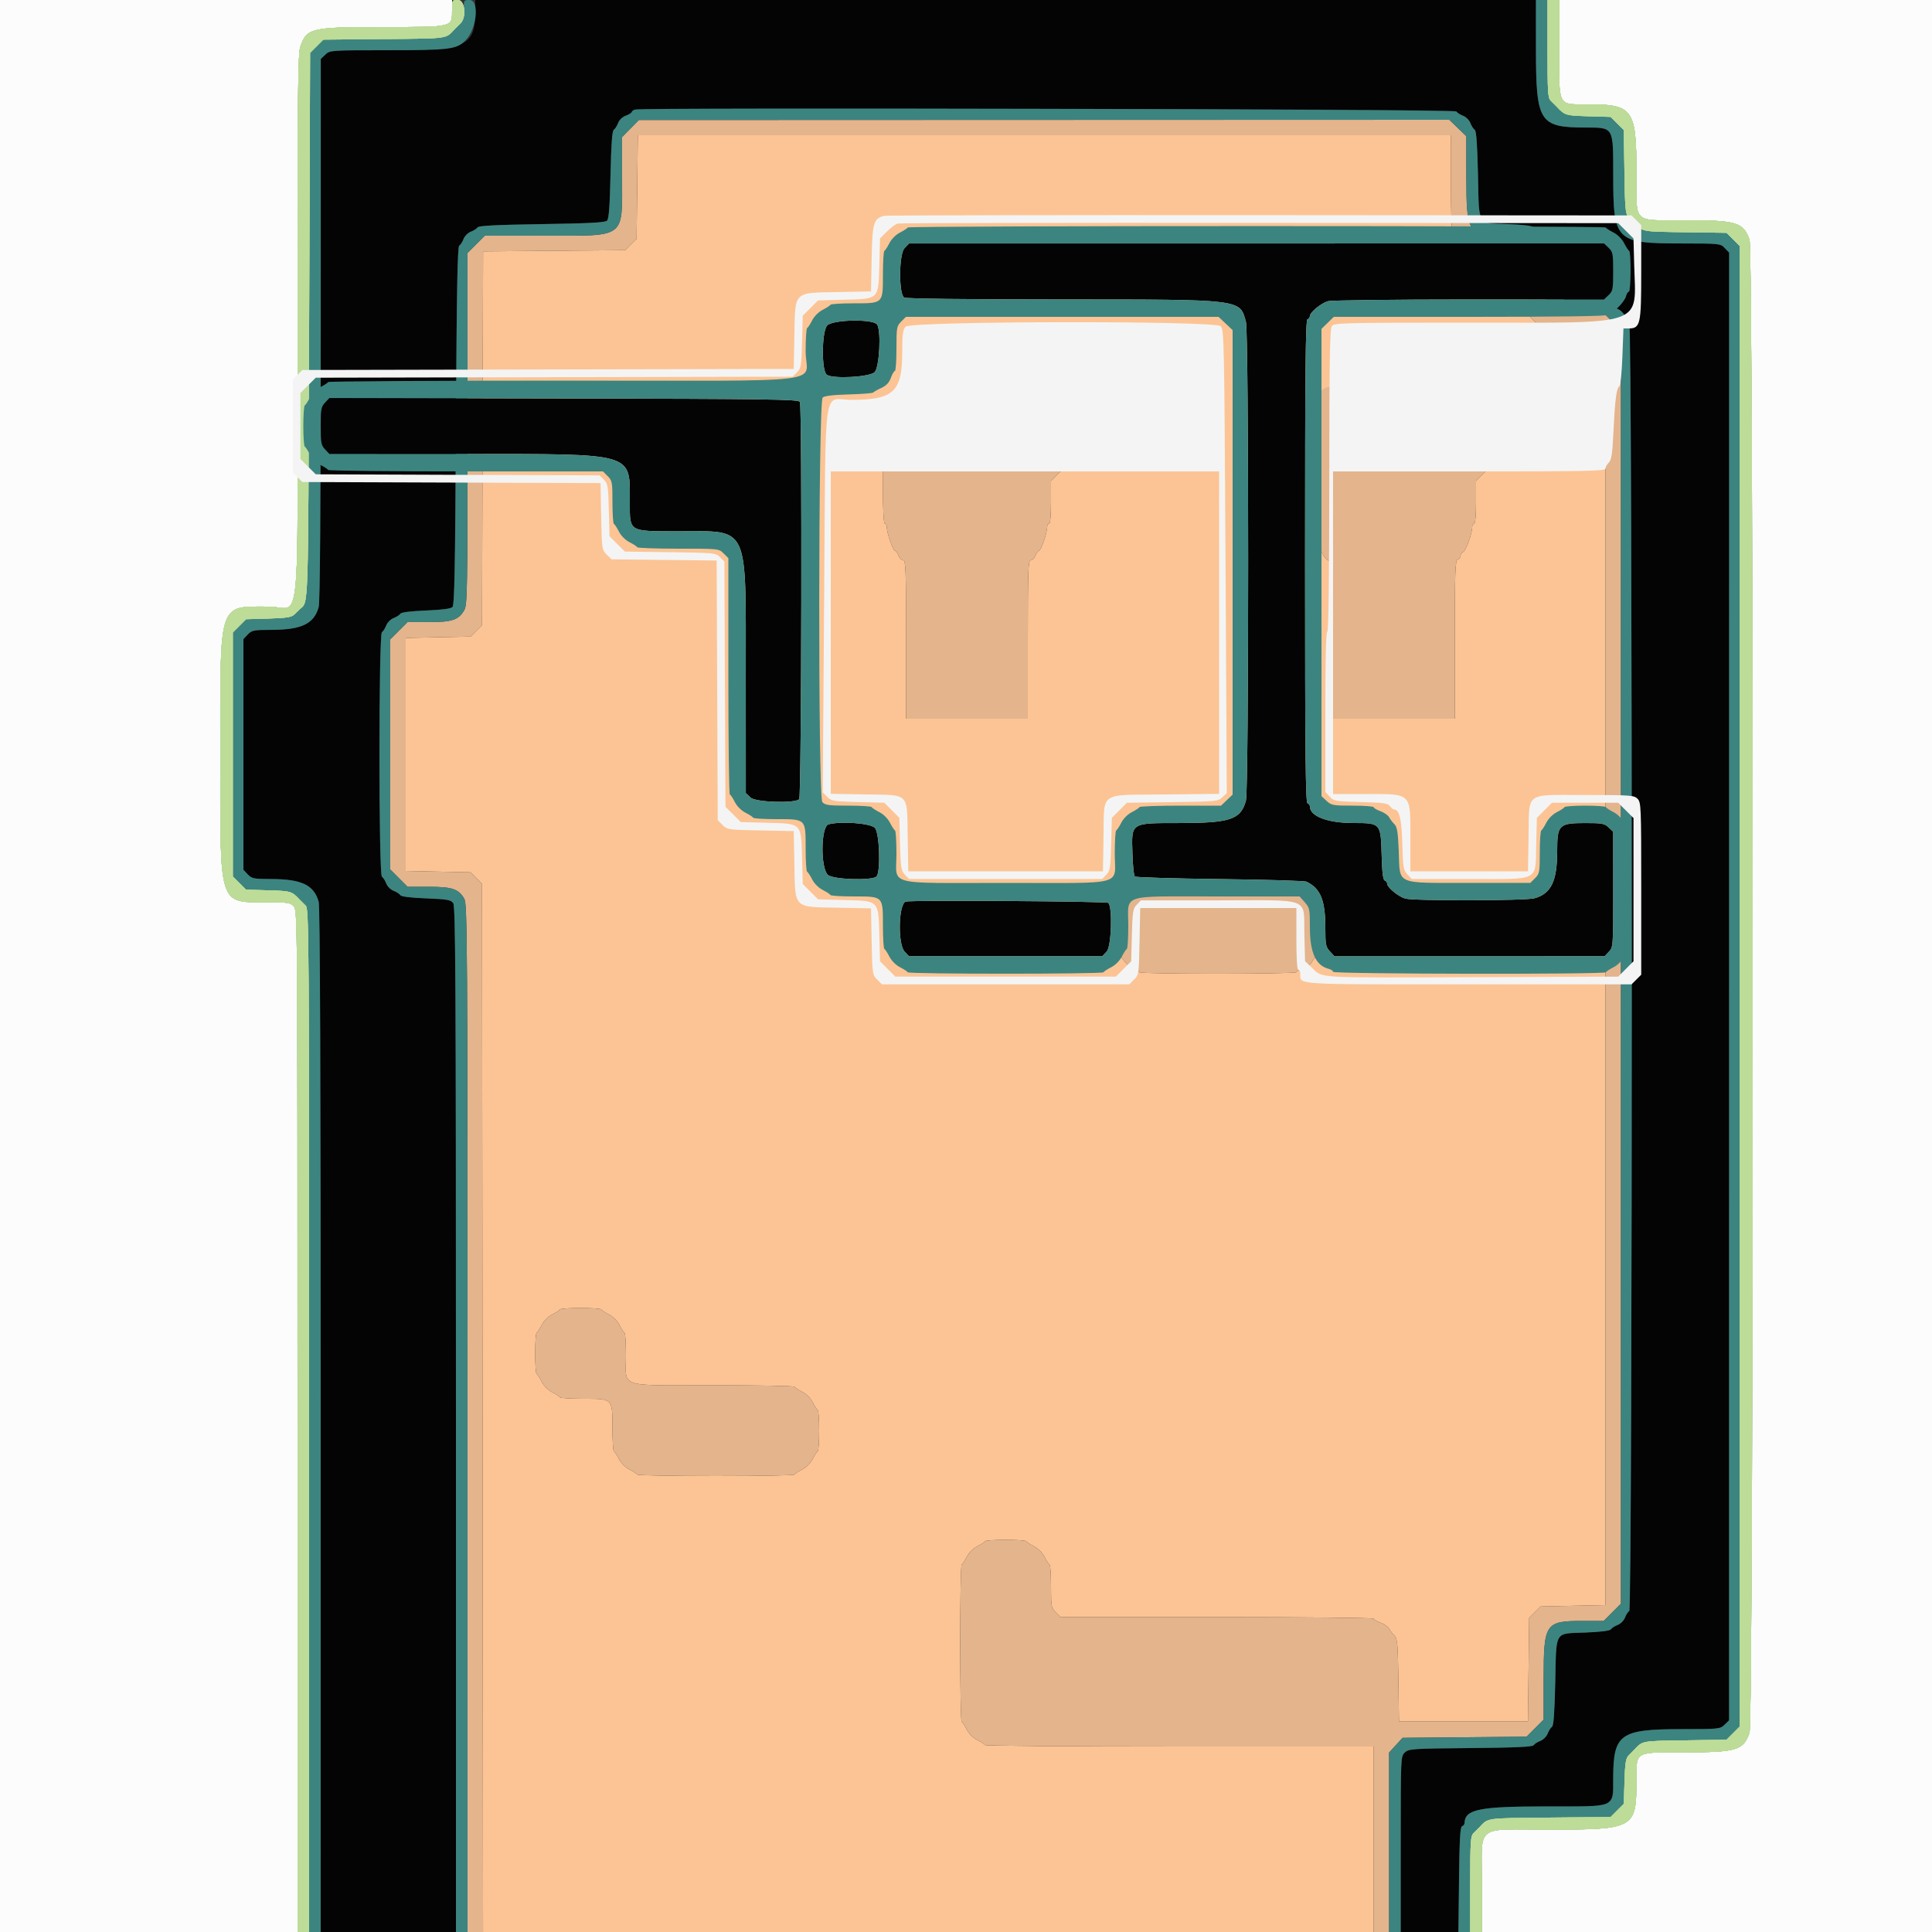 <svg
        name="man_62"
        id="man_62"
        version="1.2"
        xmlns="http://www.w3.org/2000/svg" xmlns:xlink="http://www.w3.org/1999/xlink"
        width="400"
        height="400"
        viewBox="0, 0, 400, 400">
        <rect x="0" y="0" width="400" height="400" fill="#333333" stroke="none"/>
        <g id="svgg">
            <path id="path0"
                    d="M131.929 38.719 L 131.800 49.438 130.619 50.619 L 129.437 51.800 114.728 51.923 L 100.019 52.045 99.910 90.741 L 99.800 129.437 98.619 130.618 L 97.437 131.800 90.719 131.940 L 84.000 132.081 84.000 156.200 L 84.000 180.319 90.719 180.460 L 97.437 180.600 98.619 181.782 L 99.800 182.964 99.904 291.482 L 100.007 400.000 192.204 400.000 L 284.400 400.000 284.400 380.800 L 284.400 361.600 244.233 361.600 C 222.142 361.600,204.007 361.465,203.933 361.300 C 203.860 361.135,203.143 360.667,202.341 360.259 C 201.479 359.821,200.579 358.921,200.141 358.059 C 199.733 357.257,199.265 356.540,199.100 356.467 C 198.935 356.393,198.800 349.073,198.800 340.200 C 198.800 331.327,198.935 324.007,199.100 323.933 C 199.265 323.860,199.733 323.143,200.141 322.341 C 200.579 321.479,201.479 320.579,202.341 320.141 C 203.143 319.733,203.860 319.265,203.933 319.100 C 204.107 318.708,212.293 318.708,212.467 319.100 C 212.540 319.265,213.257 319.733,214.059 320.141 C 214.921 320.579,215.821 321.479,216.259 322.341 C 216.667 323.143,217.135 323.860,217.300 323.933 C 217.465 324.007,217.600 326.040,217.600 328.452 C 217.600 332.574,217.659 332.895,218.582 333.818 L 219.564 334.800 251.982 334.800 C 269.812 334.800,284.400 334.944,284.400 335.120 C 284.400 335.295,285.030 335.667,285.800 335.945 C 286.570 336.224,287.378 336.786,287.597 337.195 C 287.816 337.603,288.311 338.253,288.697 338.639 C 289.315 339.257,289.415 340.370,289.522 347.871 L 289.644 356.400 302.993 356.400 L 316.342 356.400 316.471 345.681 L 316.600 334.962 317.781 333.781 L 318.963 332.600 325.681 332.460 L 332.400 332.319 332.400 200.200 L 332.400 68.081 325.681 67.940 L 318.963 67.800 317.781 66.619 L 316.600 65.437 316.460 58.758 L 316.321 52.079 309.594 51.940 C 302.235 51.787,301.200 51.417,301.200 48.939 C 301.200 48.422,301.020 48.000,300.800 48.000 C 300.544 48.000,300.400 44.400,300.400 38.000 L 300.400 28.000 216.229 28.000 L 132.058 28.000 131.929 38.719 M229.931 80.266 C 232.177 81.239,232.800 82.961,232.800 88.200 C 232.800 95.570,231.596 96.800,224.384 96.800 L 220.373 96.800 218.987 98.187 L 217.600 99.573 217.600 103.987 C 217.600 106.662,217.442 108.400,217.200 108.400 C 216.980 108.400,216.800 108.739,216.800 109.154 C 216.800 110.303,215.525 114.000,215.129 114.000 C 214.937 114.000,214.609 114.450,214.400 115.000 C 214.191 115.550,213.745 116.000,213.410 116.000 C 212.873 116.000,212.800 117.971,212.800 132.400 L 212.800 148.800 200.200 148.800 L 187.600 148.800 187.600 132.400 C 187.600 117.971,187.527 116.000,186.990 116.000 C 186.655 116.000,186.209 115.550,186.000 115.000 C 185.791 114.450,185.463 114.000,185.271 114.000 C 184.875 114.000,183.600 110.303,183.600 109.154 C 183.600 108.739,183.420 108.400,183.200 108.400 C 182.948 108.400,182.800 105.667,182.800 101.000 C 182.800 96.333,182.948 93.600,183.200 93.600 C 183.444 93.600,183.600 91.734,183.600 88.803 C 183.600 83.010,184.163 81.277,186.366 80.286 C 188.574 79.293,227.644 79.275,229.931 80.266 M317.931 80.266 C 320.177 81.239,320.800 82.961,320.800 88.200 C 320.800 95.570,319.596 96.800,312.384 96.800 L 308.373 96.800 306.987 98.187 L 305.600 99.573 305.600 103.987 C 305.600 106.662,305.442 108.400,305.200 108.400 C 304.980 108.400,304.800 108.739,304.800 109.154 C 304.800 110.452,303.477 114.072,302.926 114.284 C 302.637 114.395,302.400 114.742,302.400 115.055 C 302.400 115.369,302.130 115.729,301.800 115.855 C 301.280 116.055,301.200 118.272,301.200 132.443 L 301.200 148.800 288.400 148.800 L 275.600 148.800 275.600 132.400 C 275.600 118.324,275.518 116.000,275.019 116.000 C 274.699 116.000,274.123 115.325,273.740 114.500 C 273.356 113.675,272.879 112.888,272.680 112.751 C 270.849 111.491,270.686 83.550,272.502 82.222 C 272.886 81.941,273.200 81.529,273.200 81.306 C 273.200 79.475,313.921 78.529,317.931 80.266 M268.400 183.120 C 268.400 183.295,269.030 183.667,269.800 183.945 C 270.570 184.224,271.378 184.786,271.597 185.195 C 271.816 185.603,272.311 186.254,272.697 186.640 C 273.741 187.683,273.741 196.717,272.697 197.760 C 272.311 198.146,271.816 198.797,271.597 199.205 C 271.378 199.614,270.570 200.176,269.800 200.455 C 269.030 200.733,268.400 201.105,268.400 201.280 C 268.400 201.686,236.113 201.705,235.933 201.300 C 235.860 201.135,235.143 200.667,234.341 200.259 C 233.479 199.821,232.579 198.921,232.141 198.059 C 231.733 197.257,231.265 196.540,231.100 196.467 C 230.935 196.393,230.800 194.473,230.800 192.200 C 230.800 189.927,230.935 188.007,231.100 187.933 C 231.265 187.860,231.733 187.143,232.141 186.341 C 232.579 185.479,233.479 184.579,234.341 184.141 C 235.143 183.733,235.860 183.265,235.933 183.100 C 236.113 182.695,268.400 182.714,268.400 183.120 M124.467 271.100 C 124.540 271.265,125.257 271.733,126.059 272.141 C 126.921 272.579,127.821 273.479,128.259 274.341 C 128.667 275.143,129.135 275.860,129.300 275.933 C 129.465 276.007,129.600 278.152,129.600 280.702 C 129.600 287.452,127.672 286.800,147.629 286.800 C 156.816 286.800,164.393 286.935,164.467 287.100 C 164.540 287.265,165.257 287.733,166.059 288.141 C 166.921 288.579,167.821 289.479,168.259 290.341 C 168.667 291.143,169.135 291.860,169.300 291.933 C 169.465 292.007,169.600 293.927,169.600 296.200 C 169.600 298.473,169.465 300.393,169.300 300.467 C 169.135 300.540,168.667 301.257,168.259 302.059 C 167.821 302.921,166.921 303.821,166.059 304.259 C 165.257 304.667,164.540 305.135,164.467 305.300 C 164.393 305.465,157.073 305.600,148.200 305.600 C 139.327 305.600,132.007 305.465,131.933 305.300 C 131.860 305.135,131.143 304.667,130.341 304.259 C 129.479 303.821,128.579 302.921,128.141 302.059 C 127.733 301.257,127.265 300.540,127.100 300.467 C 126.935 300.393,126.800 298.248,126.800 295.698 C 126.800 289.489,126.909 289.600,120.771 289.600 C 118.184 289.600,116.007 289.465,115.933 289.300 C 115.860 289.135,115.143 288.667,114.341 288.259 C 113.479 287.821,112.579 286.921,112.141 286.059 C 111.733 285.257,111.265 284.540,111.100 284.467 C 110.935 284.393,110.800 282.473,110.800 280.200 C 110.800 277.927,110.935 276.007,111.100 275.933 C 111.265 275.860,111.733 275.143,112.141 274.341 C 112.579 273.479,113.479 272.579,114.341 272.141 C 115.143 271.733,115.860 271.265,115.933 271.100 C 116.007 270.935,117.927 270.800,120.200 270.800 C 122.473 270.800,124.393 270.935,124.467 271.100 "
                    stroke="none"
                    fill="#fcc494"
                    fill-rule="evenodd"></path><path id="path1"
                    d="M0.000 200.000 L 0.000 400.000 30.800 400.000 L 61.600 400.000 61.600 294.200 C 61.600 188.933,61.596 188.396,60.800 187.600 C 60.098 186.898,59.467 186.800,55.650 186.800 C 45.116 186.800,45.600 188.275,45.600 156.200 C 45.600 124.125,45.116 125.600,55.650 125.600 C 62.420 125.600,61.600 133.583,61.600 67.650 C 61.600 19.088,61.681 11.070,62.188 9.634 C 63.542 5.797,64.396 5.600,79.650 5.600 C 93.957 5.600,93.600 5.692,93.600 2.000 L 93.600 0.000 46.800 0.000 L 0.000 0.000 0.000 200.000 M322.800 10.000 C 322.800 22.370,322.405 21.600,328.750 21.600 C 338.084 21.600,338.800 22.601,338.800 35.650 C 338.800 46.564,337.836 45.600,348.750 45.600 C 359.550 45.600,360.935 46.015,362.212 49.634 C 363.103 52.159,363.103 356.241,362.212 358.766 C 360.935 362.385,359.550 362.800,348.750 362.800 C 338.280 362.800,338.800 362.489,338.800 368.750 C 338.800 378.559,338.368 378.800,320.750 378.800 C 305.079 378.800,306.800 377.393,306.800 390.200 L 306.800 400.000 353.400 400.000 L 400.000 400.000 400.000 200.000 L 400.000 0.000 361.400 0.000 L 322.800 0.000 322.800 10.000 "
                    stroke="none"
                    fill="#fcfcfc"
                    fill-rule="evenodd"></path><path id="path2"
                    d="M130.500 26.620 L 128.800 28.381 128.800 36.758 C 128.800 49.499,129.731 48.800,112.757 48.800 L 100.379 48.800 98.589 50.589 L 96.800 52.379 96.800 88.757 C 96.800 122.012,96.743 125.235,96.132 126.299 C 94.954 128.351,93.631 128.800,88.757 128.800 L 84.379 128.800 82.589 130.589 L 80.800 132.379 80.800 156.200 L 80.800 180.021 82.589 181.811 L 84.379 183.600 88.757 183.600 C 93.631 183.600,94.954 184.049,96.132 186.101 C 96.751 187.180,96.800 194.991,96.800 293.632 L 96.800 400.000 98.404 400.000 L 100.007 400.000 99.904 291.482 L 99.800 182.964 98.619 181.782 L 97.437 180.600 90.719 180.460 L 84.000 180.319 84.000 156.200 L 84.000 132.081 90.719 131.940 L 97.437 131.800 98.619 130.618 L 99.800 129.437 99.910 90.741 L 100.019 52.045 114.728 51.923 L 129.437 51.800 130.619 50.619 L 131.800 49.438 131.929 38.719 L 132.058 28.000 216.229 28.000 L 300.400 28.000 300.400 38.000 C 300.400 44.400,300.544 48.000,300.800 48.000 C 301.020 48.000,301.200 48.422,301.200 48.939 C 301.200 51.417,302.235 51.787,309.594 51.940 L 316.321 52.079 316.460 58.758 L 316.600 65.437 317.781 66.619 L 318.963 67.800 325.681 67.940 L 332.400 68.081 332.400 200.200 L 332.400 332.319 325.681 332.460 L 318.963 332.600 317.781 333.781 L 316.600 334.962 316.471 345.681 L 316.342 356.400 302.993 356.400 L 289.644 356.400 289.522 347.871 C 289.415 340.370,289.315 339.257,288.697 338.639 C 288.311 338.253,287.816 337.603,287.597 337.195 C 287.378 336.786,286.570 336.224,285.800 335.945 C 285.030 335.667,284.400 335.295,284.400 335.120 C 284.400 334.944,269.812 334.800,251.982 334.800 L 219.564 334.800 218.582 333.818 C 217.659 332.895,217.600 332.574,217.600 328.452 C 217.600 326.040,217.465 324.007,217.300 323.933 C 217.135 323.860,216.667 323.143,216.259 322.341 C 215.821 321.479,214.921 320.579,214.059 320.141 C 213.257 319.733,212.540 319.265,212.467 319.100 C 212.293 318.708,204.107 318.708,203.933 319.100 C 203.860 319.265,203.143 319.733,202.341 320.141 C 201.479 320.579,200.579 321.479,200.141 322.341 C 199.733 323.143,199.265 323.860,199.100 323.933 C 198.708 324.108,198.708 356.292,199.100 356.467 C 199.265 356.540,199.733 357.257,200.141 358.059 C 200.579 358.921,201.479 359.821,202.341 360.259 C 203.143 360.667,203.860 361.135,203.933 361.300 C 204.007 361.465,222.142 361.600,244.233 361.600 L 284.400 361.600 284.400 380.800 L 284.400 400.000 286.000 400.000 L 287.600 400.000 287.600 381.422 L 287.600 362.845 288.994 361.322 L 290.388 359.800 303.221 359.684 L 316.053 359.568 317.827 357.794 L 319.600 356.021 319.600 347.643 C 319.600 336.080,319.921 335.600,327.643 335.600 L 332.021 335.600 333.811 333.811 L 335.600 332.021 335.600 200.200 L 335.600 68.379 333.811 66.589 L 332.021 64.800 327.643 64.800 C 320.616 64.800,319.600 63.784,319.600 56.757 L 319.600 52.379 317.811 50.589 L 316.021 48.800 311.643 48.800 C 303.912 48.800,303.602 48.333,303.593 36.668 L 303.587 28.200 301.826 26.500 L 300.066 24.800 216.133 24.829 L 132.200 24.858 130.500 26.620 M186.366 80.286 C 184.163 81.277,183.600 83.010,183.600 88.803 C 183.600 91.734,183.444 93.600,183.200 93.600 C 182.948 93.600,182.800 96.333,182.800 101.000 C 182.800 105.667,182.948 108.400,183.200 108.400 C 183.420 108.400,183.600 108.739,183.600 109.154 C 183.600 110.303,184.875 114.000,185.271 114.000 C 185.463 114.000,185.791 114.450,186.000 115.000 C 186.209 115.550,186.655 116.000,186.990 116.000 C 187.527 116.000,187.600 117.971,187.600 132.400 L 187.600 148.800 200.200 148.800 L 212.800 148.800 212.800 132.400 C 212.800 117.971,212.873 116.000,213.410 116.000 C 213.745 116.000,214.191 115.550,214.400 115.000 C 214.609 114.450,214.937 114.000,215.129 114.000 C 215.525 114.000,216.800 110.303,216.800 109.154 C 216.800 108.739,216.980 108.400,217.200 108.400 C 217.442 108.400,217.600 106.662,217.600 103.987 L 217.600 99.573 218.987 98.187 L 220.373 96.800 224.384 96.800 C 231.596 96.800,232.800 95.570,232.800 88.200 C 232.800 82.961,232.177 81.239,229.931 80.266 C 227.644 79.275,188.574 79.293,186.366 80.286 M274.500 80.259 C 273.785 80.612,273.200 81.083,273.200 81.306 C 273.200 81.529,272.886 81.941,272.502 82.222 C 270.686 83.550,270.849 111.491,272.680 112.751 C 272.879 112.888,273.356 113.675,273.740 114.500 C 274.123 115.325,274.699 116.000,275.019 116.000 C 275.518 116.000,275.600 118.324,275.600 132.400 L 275.600 148.800 288.400 148.800 L 301.200 148.800 301.200 132.443 C 301.200 118.272,301.280 116.055,301.800 115.855 C 302.130 115.729,302.400 115.369,302.400 115.055 C 302.400 114.742,302.637 114.395,302.926 114.284 C 303.477 114.072,304.800 110.452,304.800 109.154 C 304.800 108.739,304.980 108.400,305.200 108.400 C 305.442 108.400,305.600 106.662,305.600 103.987 L 305.600 99.573 306.987 98.187 L 308.373 96.800 312.384 96.800 C 319.596 96.800,320.800 95.570,320.800 88.200 C 320.800 82.961,320.177 81.239,317.931 80.266 C 315.647 79.276,276.506 79.270,274.500 80.259 M235.933 183.100 C 235.860 183.265,235.143 183.733,234.341 184.141 C 233.479 184.579,232.579 185.479,232.141 186.341 C 231.733 187.143,231.265 187.860,231.100 187.933 C 230.935 188.007,230.800 189.927,230.800 192.200 C 230.800 194.473,230.935 196.393,231.100 196.467 C 231.265 196.540,231.733 197.257,232.141 198.059 C 232.579 198.921,233.479 199.821,234.341 200.259 C 235.143 200.667,235.860 201.135,235.933 201.300 C 236.113 201.705,268.400 201.686,268.400 201.280 C 268.400 201.105,269.030 200.733,269.800 200.455 C 270.570 200.176,271.378 199.614,271.597 199.205 C 271.816 198.797,272.311 198.146,272.697 197.760 C 273.741 196.717,273.741 187.683,272.697 186.640 C 272.311 186.254,271.816 185.603,271.597 185.195 C 271.378 184.786,270.570 184.224,269.800 183.945 C 269.030 183.667,268.400 183.295,268.400 183.120 C 268.400 182.714,236.113 182.695,235.933 183.100 M115.933 271.100 C 115.860 271.265,115.143 271.733,114.341 272.141 C 113.479 272.579,112.579 273.479,112.141 274.341 C 111.733 275.143,111.265 275.860,111.100 275.933 C 110.935 276.007,110.800 277.927,110.800 280.200 C 110.800 282.473,110.935 284.393,111.100 284.467 C 111.265 284.540,111.733 285.257,112.141 286.059 C 112.579 286.921,113.479 287.821,114.341 288.259 C 115.143 288.667,115.860 289.135,115.933 289.300 C 116.007 289.465,118.184 289.600,120.771 289.600 C 126.909 289.600,126.800 289.489,126.800 295.698 C 126.800 298.248,126.935 300.393,127.100 300.467 C 127.265 300.540,127.733 301.257,128.141 302.059 C 128.579 302.921,129.479 303.821,130.341 304.259 C 131.143 304.667,131.860 305.135,131.933 305.300 C 132.007 305.465,139.327 305.600,148.200 305.600 C 157.073 305.600,164.393 305.465,164.467 305.300 C 164.540 305.135,165.257 304.667,166.059 304.259 C 166.921 303.821,167.821 302.921,168.259 302.059 C 168.667 301.257,169.135 300.540,169.300 300.467 C 169.465 300.393,169.600 298.473,169.600 296.200 C 169.600 293.927,169.465 292.007,169.300 291.933 C 169.135 291.860,168.667 291.143,168.259 290.341 C 167.821 289.479,166.921 288.579,166.059 288.141 C 165.257 287.733,164.540 287.265,164.467 287.100 C 164.393 286.935,156.816 286.800,147.629 286.800 C 127.672 286.800,129.600 287.452,129.600 280.702 C 129.600 278.152,129.465 276.007,129.300 275.933 C 129.135 275.860,128.667 275.143,128.259 274.341 C 127.821 273.479,126.921 272.579,126.059 272.141 C 125.257 271.733,124.540 271.265,124.467 271.100 C 124.393 270.935,122.473 270.800,120.200 270.800 C 117.927 270.800,116.007 270.935,115.933 271.100 "
                    stroke="none"
                    fill="#e4b48c"
                    fill-rule="evenodd"></path><path id="path3"
                    d="M98.398 2.100 C 98.390 9.661,96.786 10.395,80.256 10.398 C 68.420 10.400,68.304 10.408,67.363 11.300 L 66.414 12.200 66.405 68.200 C 66.399 105.366,66.257 124.699,65.984 125.683 C 65.020 129.154,62.457 130.390,56.200 130.405 C 52.516 130.413,52.129 130.489,51.300 131.363 L 50.400 132.313 50.400 156.200 L 50.400 180.087 51.300 181.037 C 52.129 181.911,52.516 181.987,56.200 181.995 C 62.457 182.010,65.020 183.246,65.984 186.717 C 66.261 187.717,66.396 222.676,66.398 294.100 L 66.400 400.000 80.400 400.000 L 94.400 400.000 94.400 293.876 C 94.400 202.949,94.319 187.642,93.833 186.976 C 93.339 186.300,92.618 186.174,88.218 186.000 C 84.950 185.871,83.067 185.633,82.877 185.325 C 82.716 185.064,82.089 184.662,81.485 184.432 C 80.880 184.202,80.198 183.520,79.968 182.915 C 79.738 182.311,79.336 181.684,79.075 181.523 C 78.389 181.099,78.389 131.301,79.075 130.877 C 79.336 130.716,79.738 130.089,79.968 129.485 C 80.198 128.880,80.880 128.198,81.485 127.968 C 82.089 127.738,82.716 127.336,82.877 127.075 C 83.066 126.768,84.938 126.529,88.167 126.400 C 91.497 126.267,93.336 126.027,93.682 125.680 C 94.096 125.265,94.240 117.721,94.400 88.165 C 94.551 60.224,94.716 51.099,95.075 50.877 C 95.336 50.716,95.738 50.089,95.968 49.485 C 96.198 48.880,96.880 48.198,97.485 47.968 C 98.089 47.738,98.716 47.336,98.877 47.075 C 99.089 46.731,102.753 46.545,112.166 46.400 C 122.063 46.248,125.285 46.076,125.681 45.681 C 126.063 45.299,126.253 42.786,126.400 36.166 C 126.541 29.843,126.741 27.082,127.075 26.877 C 127.336 26.716,127.738 26.089,127.968 25.485 C 128.198 24.880,128.880 24.198,129.485 23.968 C 130.089 23.738,130.716 23.336,130.877 23.075 C 131.304 22.385,301.096 22.385,301.523 23.075 C 301.684 23.336,302.311 23.738,302.915 23.968 C 303.520 24.198,304.202 24.880,304.432 25.485 C 304.662 26.089,305.064 26.716,305.325 26.877 C 305.659 27.082,305.859 29.843,306.000 36.166 C 306.241 46.994,305.720 46.139,312.233 46.400 C 315.462 46.529,317.334 46.768,317.523 47.075 C 317.684 47.336,318.311 47.738,318.915 47.968 C 319.520 48.198,320.202 48.880,320.432 49.485 C 320.662 50.089,321.064 50.716,321.325 50.877 C 321.632 51.066,321.871 52.938,322.000 56.167 C 322.251 62.425,321.975 62.149,328.233 62.400 C 331.462 62.529,333.334 62.768,333.523 63.075 C 333.684 63.336,334.311 63.738,334.915 63.968 C 335.520 64.198,336.202 64.880,336.432 65.485 C 336.662 66.089,337.064 66.716,337.325 66.877 C 338.016 67.304,338.016 333.096,337.325 333.523 C 337.064 333.684,336.662 334.311,336.432 334.915 C 336.202 335.520,335.520 336.202,334.915 336.432 C 334.311 336.662,333.684 337.064,333.523 337.325 C 333.334 337.632,331.462 337.871,328.233 338.000 C 321.720 338.261,322.241 337.406,322.000 348.234 C 321.859 354.557,321.659 357.318,321.325 357.523 C 321.064 357.684,320.662 358.311,320.432 358.915 C 320.202 359.520,319.520 360.202,318.915 360.432 C 318.311 360.662,317.684 361.064,317.523 361.325 C 317.309 361.672,313.781 361.831,304.474 361.916 C 292.357 362.026,291.674 362.072,290.859 362.831 C 290.005 363.627,290.000 363.733,290.000 381.816 L 290.000 400.000 295.976 400.000 L 301.952 400.000 302.076 389.133 C 302.170 380.884,302.320 378.226,302.700 378.100 C 302.975 378.008,303.206 377.723,303.213 377.467 C 303.290 374.598,306.187 374.006,320.200 373.995 L 332.200 373.986 333.100 373.037 C 333.908 372.184,334.000 371.684,334.002 368.144 C 334.007 358.990,335.378 358.010,348.200 357.995 C 356.095 357.986,356.212 357.974,357.100 357.037 L 358.000 356.087 358.000 204.200 L 358.000 52.313 357.100 51.363 C 356.212 50.426,356.095 50.414,348.200 50.405 C 334.445 50.389,334.006 49.952,334.002 36.256 C 333.999 26.163,334.150 26.418,328.200 26.405 C 318.681 26.383,318.006 25.303,318.002 10.100 L 318.000 0.000 208.200 0.000 L 98.400 0.000 98.398 2.100 "
                    stroke="none"
                    fill="#040404"
                    fill-rule="evenodd"></path><path id="path4"
                    d="M96.000 2.111 C 96.000 3.603,95.795 4.416,95.300 4.883 C 94.915 5.246,94.377 5.781,94.105 6.072 C 92.239 8.062,92.984 7.959,79.551 8.084 L 66.937 8.200 65.569 9.569 L 64.200 10.938 64.000 67.579 C 63.787 127.807,63.898 124.436,62.081 126.119 C 61.795 126.384,61.255 126.899,60.881 127.265 C 60.345 127.788,59.216 127.958,55.568 128.065 L 50.936 128.200 49.568 129.569 L 48.200 130.938 48.200 156.200 L 48.200 181.462 49.568 182.831 L 50.936 184.200 55.568 184.336 C 60.279 184.475,60.403 184.513,62.105 186.328 C 62.377 186.619,62.915 187.154,63.300 187.517 C 63.963 188.143,64.000 193.740,64.000 294.089 L 64.000 400.000 65.200 400.000 L 66.400 400.000 66.398 294.100 C 66.396 222.676,66.261 187.717,65.984 186.717 C 65.020 183.246,62.457 182.010,56.200 181.995 C 52.516 181.987,52.129 181.911,51.300 181.037 L 50.400 180.087 50.400 156.200 L 50.400 132.313 51.300 131.363 C 52.129 130.489,52.516 130.413,56.200 130.405 C 62.457 130.390,65.020 129.154,65.984 125.683 C 66.257 124.699,66.399 105.366,66.405 68.200 L 66.414 12.200 67.363 11.300 C 68.304 10.408,68.420 10.400,80.256 10.398 C 93.200 10.395,94.508 10.231,96.369 8.369 C 98.738 6.001,99.333 0.000,97.200 0.000 C 96.018 0.000,96.000 0.032,96.000 2.111 M318.002 10.100 C 318.006 25.303,318.681 26.383,328.200 26.405 C 334.150 26.418,333.999 26.163,334.002 36.256 C 334.006 49.952,334.445 50.389,348.200 50.405 C 356.095 50.414,356.212 50.426,357.100 51.363 L 358.000 52.313 357.993 204.256 L 357.986 356.200 357.037 357.100 C 356.118 357.971,355.832 358.000,348.144 358.002 C 335.373 358.006,334.016 358.984,333.995 368.200 C 333.981 374.362,334.848 373.999,320.144 374.002 C 306.192 374.005,303.290 374.598,303.213 377.467 C 303.206 377.723,302.975 378.008,302.700 378.100 C 302.320 378.226,302.170 380.884,302.076 389.133 L 301.952 400.000 303.176 400.000 L 304.400 400.000 304.400 390.089 C 304.400 381.168,304.470 380.112,305.100 379.517 C 305.485 379.154,306.023 378.619,306.295 378.328 C 308.161 376.338,307.416 376.441,320.849 376.316 L 333.463 376.200 334.831 374.832 L 336.200 373.464 336.335 368.832 C 336.442 365.184,336.612 364.055,337.135 363.519 C 337.501 363.145,338.023 362.605,338.295 362.319 C 340.142 360.383,339.776 360.452,348.844 360.323 L 357.463 360.200 358.832 358.831 L 360.200 357.462 360.200 204.200 L 360.200 50.938 358.832 49.569 L 357.463 48.200 348.844 48.077 C 339.776 47.948,340.142 48.017,338.295 46.081 C 338.023 45.795,337.495 45.251,337.123 44.872 C 336.537 44.276,336.429 43.017,336.323 35.560 L 336.200 26.937 334.832 25.568 L 333.464 24.200 328.832 24.064 C 324.121 23.925,323.997 23.887,322.295 22.072 C 322.023 21.781,321.485 21.246,321.100 20.883 C 320.469 20.288,320.400 19.222,320.400 10.111 L 320.400 0.000 319.200 0.000 L 318.000 0.000 318.002 10.100 M131.500 22.674 C 131.115 22.776,130.800 23.008,130.800 23.190 C 130.800 23.373,130.259 23.710,129.598 23.941 C 128.867 24.196,128.230 24.796,127.973 25.472 C 127.740 26.083,127.336 26.716,127.075 26.877 C 126.741 27.082,126.541 29.843,126.400 36.166 C 126.253 42.786,126.063 45.299,125.681 45.681 C 125.285 46.076,122.063 46.248,112.166 46.400 C 102.753 46.545,99.089 46.731,98.877 47.075 C 98.716 47.336,98.089 47.738,97.485 47.968 C 96.880 48.198,96.198 48.880,95.968 49.485 C 95.738 50.089,95.336 50.716,95.075 50.877 C 94.716 51.099,94.551 60.224,94.400 88.165 C 94.240 117.721,94.096 125.265,93.682 125.680 C 93.336 126.027,91.497 126.267,88.167 126.400 C 84.938 126.529,83.066 126.768,82.877 127.075 C 82.716 127.336,82.089 127.738,81.485 127.968 C 80.880 128.198,80.198 128.880,79.968 129.485 C 79.738 130.089,79.336 130.716,79.075 130.877 C 78.389 131.301,78.389 181.099,79.075 181.523 C 79.336 181.684,79.738 182.311,79.968 182.915 C 80.198 183.520,80.880 184.202,81.485 184.432 C 82.089 184.662,82.716 185.064,82.877 185.325 C 83.067 185.633,84.950 185.871,88.218 186.000 C 92.618 186.174,93.339 186.300,93.833 186.976 C 94.319 187.642,94.400 202.949,94.400 293.876 L 94.400 400.000 95.600 400.000 L 96.800 400.000 96.800 293.632 C 96.800 194.991,96.751 187.180,96.132 186.101 C 94.954 184.049,93.631 183.600,88.757 183.600 L 84.379 183.600 82.589 181.811 L 80.800 180.021 80.800 156.200 L 80.800 132.379 82.589 130.589 L 84.379 128.800 88.757 128.800 C 93.631 128.800,94.954 128.351,96.132 126.299 C 96.743 125.235,96.800 122.012,96.800 88.757 L 96.800 52.379 98.589 50.589 L 100.379 48.800 112.757 48.800 C 129.731 48.800,128.800 49.499,128.800 36.757 L 128.800 28.379 130.589 26.589 L 132.379 24.800 216.222 24.800 L 300.066 24.800 301.826 26.500 L 303.587 28.200 303.593 36.668 C 303.602 48.333,303.912 48.800,311.643 48.800 L 316.021 48.800 317.811 50.589 L 319.600 52.379 319.600 56.757 C 319.600 63.784,320.616 64.800,327.643 64.800 L 332.021 64.800 333.811 66.589 L 335.600 68.379 335.600 200.200 L 335.600 332.021 333.811 333.811 L 332.021 335.600 327.643 335.600 C 319.921 335.600,319.600 336.080,319.600 347.643 L 319.600 356.021 317.827 357.794 L 316.053 359.568 303.221 359.684 L 290.388 359.800 288.994 361.322 L 287.600 362.845 287.600 381.422 L 287.600 400.000 288.800 400.000 L 290.000 400.000 290.000 381.816 C 290.000 363.733,290.005 363.627,290.859 362.831 C 291.674 362.072,292.357 362.026,304.474 361.916 C 313.781 361.831,317.309 361.672,317.523 361.325 C 317.684 361.064,318.311 360.662,318.915 360.432 C 319.520 360.202,320.202 359.520,320.432 358.915 C 320.662 358.311,321.064 357.684,321.325 357.523 C 321.659 357.318,321.859 354.557,322.000 348.234 C 322.241 337.406,321.720 338.261,328.233 338.000 C 331.462 337.871,333.334 337.632,333.523 337.325 C 333.684 337.064,334.311 336.662,334.915 336.432 C 335.520 336.202,336.202 335.520,336.432 334.915 C 336.662 334.311,337.064 333.684,337.325 333.523 C 338.016 333.096,338.016 67.304,337.325 66.877 C 337.064 66.716,336.662 66.089,336.432 65.485 C 336.202 64.880,335.520 64.198,334.915 63.968 C 334.311 63.738,333.684 63.336,333.523 63.075 C 333.334 62.768,331.462 62.529,328.233 62.400 C 321.975 62.149,322.251 62.425,322.000 56.167 C 321.871 52.938,321.632 51.066,321.325 50.877 C 321.064 50.716,320.662 50.089,320.432 49.485 C 320.202 48.880,319.520 48.198,318.915 47.968 C 318.311 47.738,317.684 47.336,317.523 47.075 C 317.334 46.768,315.462 46.529,312.233 46.400 C 305.720 46.139,306.241 46.994,306.000 36.166 C 305.859 29.843,305.659 27.082,305.325 26.877 C 305.064 26.716,304.662 26.089,304.432 25.485 C 304.202 24.880,303.520 24.198,302.915 23.968 C 302.311 23.738,301.684 23.336,301.523 23.075 C 301.234 22.608,133.255 22.212,131.500 22.674 "
                    stroke="none"
                    fill="#3c8480"
                    fill-rule="evenodd"></path><path id="path5"
                    d="M93.600 2.000 C 93.600 5.692,93.957 5.600,79.650 5.600 C 64.396 5.600,63.542 5.797,62.188 9.634 C 61.681 11.070,61.600 19.088,61.600 67.650 C 61.600 133.583,62.420 125.600,55.650 125.600 C 45.116 125.600,45.600 124.125,45.600 156.200 C 45.600 188.275,45.116 186.800,55.650 186.800 C 59.467 186.800,60.098 186.898,60.800 187.600 C 61.596 188.396,61.600 188.933,61.600 294.200 L 61.600 400.000 62.800 400.000 L 64.000 400.000 64.000 294.089 C 64.000 193.740,63.963 188.143,63.300 187.517 C 62.915 187.154,62.377 186.619,62.105 186.328 C 60.403 184.513,60.279 184.475,55.568 184.336 L 50.936 184.200 49.568 182.831 L 48.200 181.462 48.200 156.200 L 48.200 130.938 49.568 129.569 L 50.936 128.200 55.568 128.065 C 59.216 127.958,60.345 127.788,60.881 127.265 C 61.255 126.899,61.795 126.384,62.081 126.119 C 63.898 124.436,63.787 127.807,64.000 67.579 L 64.200 10.938 65.569 9.569 L 66.937 8.200 79.551 8.084 C 92.984 7.959,92.239 8.062,94.105 6.072 C 94.377 5.781,94.915 5.246,95.300 4.883 C 96.647 3.611,96.277 0.000,94.800 0.000 C 93.627 0.000,93.600 0.044,93.600 2.000 M320.400 10.111 C 320.400 19.222,320.469 20.288,321.100 20.883 C 321.485 21.246,322.023 21.781,322.295 22.072 C 323.997 23.887,324.121 23.925,328.832 24.064 L 333.464 24.200 334.832 25.568 L 336.200 26.937 336.323 35.560 C 336.429 43.017,336.537 44.276,337.123 44.872 C 337.495 45.251,338.023 45.795,338.295 46.081 C 340.142 48.017,339.776 47.948,348.844 48.077 L 357.463 48.200 358.832 49.569 L 360.200 50.938 360.200 204.200 L 360.200 357.462 358.832 358.831 L 357.463 360.200 348.844 360.323 C 339.776 360.452,340.142 360.383,338.295 362.319 C 338.023 362.605,337.501 363.145,337.135 363.519 C 336.612 364.055,336.442 365.184,336.335 368.832 L 336.200 373.464 334.831 374.832 L 333.463 376.200 320.849 376.316 C 307.416 376.441,308.161 376.338,306.295 378.328 C 306.023 378.619,305.485 379.154,305.100 379.517 C 304.470 380.112,304.400 381.168,304.400 390.089 L 304.400 400.000 305.600 400.000 L 306.800 400.000 306.800 390.200 C 306.800 377.393,305.079 378.800,320.750 378.800 C 338.368 378.800,338.800 378.559,338.800 368.750 C 338.800 362.489,338.280 362.800,348.750 362.800 C 359.550 362.800,360.935 362.385,362.212 358.766 C 363.103 356.241,363.103 52.159,362.212 49.634 C 360.935 46.015,359.550 45.600,348.750 45.600 C 337.836 45.600,338.800 46.564,338.800 35.650 C 338.800 22.601,338.084 21.600,328.750 21.600 C 322.405 21.600,322.800 22.370,322.800 10.000 L 322.800 0.000 321.600 0.000 L 320.400 0.000 320.400 10.111 "
                    stroke="none"
                    fill="#bcdc98"
                    fill-rule="evenodd"></path><path id="path6"
                    d="M93.600 2.000 C 93.600 5.692,93.957 5.600,79.650 5.600 C 64.396 5.600,63.542 5.797,62.188 9.634 C 61.681 11.070,61.600 19.088,61.600 67.650 C 61.600 133.583,62.420 125.600,55.650 125.600 C 45.116 125.600,45.600 124.125,45.600 156.200 C 45.600 188.275,45.116 186.800,55.650 186.800 C 59.467 186.800,60.098 186.898,60.800 187.600 C 61.596 188.396,61.600 188.933,61.600 294.200 L 61.600 400.000 62.800 400.000 L 64.000 400.000 64.000 294.089 C 64.000 193.740,63.963 188.143,63.300 187.517 C 62.915 187.154,62.377 186.619,62.105 186.328 C 60.403 184.513,60.279 184.475,55.568 184.336 L 50.936 184.200 49.568 182.831 L 48.200 181.462 48.200 156.200 L 48.200 130.938 49.568 129.569 L 50.936 128.200 55.568 128.065 C 59.216 127.958,60.345 127.788,60.881 127.265 C 61.255 126.899,61.795 126.384,62.081 126.119 C 63.898 124.436,63.787 127.807,64.000 67.579 L 64.200 10.938 65.569 9.569 L 66.937 8.200 79.551 8.084 C 92.984 7.959,92.239 8.062,94.105 6.072 C 94.377 5.781,94.915 5.246,95.300 4.883 C 96.647 3.611,96.277 0.000,94.800 0.000 C 93.627 0.000,93.600 0.044,93.600 2.000 M320.400 10.111 C 320.400 19.222,320.469 20.288,321.100 20.883 C 321.485 21.246,322.023 21.781,322.295 22.072 C 323.997 23.887,324.121 23.925,328.832 24.064 L 333.464 24.200 334.832 25.568 L 336.200 26.937 336.323 35.560 C 336.429 43.017,336.537 44.276,337.123 44.872 C 337.495 45.251,338.023 45.795,338.295 46.081 C 340.142 48.017,339.776 47.948,348.844 48.077 L 357.463 48.200 358.832 49.569 L 360.200 50.938 360.200 204.200 L 360.200 357.462 358.832 358.831 L 357.463 360.200 348.844 360.323 C 339.776 360.452,340.142 360.383,338.295 362.319 C 338.023 362.605,337.501 363.145,337.135 363.519 C 336.612 364.055,336.442 365.184,336.335 368.832 L 336.200 373.464 334.831 374.832 L 333.463 376.200 320.849 376.316 C 307.416 376.441,308.161 376.338,306.295 378.328 C 306.023 378.619,305.485 379.154,305.100 379.517 C 304.470 380.112,304.400 381.168,304.400 390.089 L 304.400 400.000 305.600 400.000 L 306.800 400.000 306.800 390.200 C 306.800 377.393,305.079 378.800,320.750 378.800 C 338.368 378.800,338.800 378.559,338.800 368.750 C 338.800 362.489,338.280 362.800,348.750 362.800 C 359.550 362.800,360.935 362.385,362.212 358.766 C 363.103 356.241,363.103 52.159,362.212 49.634 C 360.935 46.015,359.550 45.600,348.750 45.600 C 337.836 45.600,338.800 46.564,338.800 35.650 C 338.800 22.601,338.084 21.600,328.750 21.600 C 322.405 21.600,322.800 22.370,322.800 10.000 L 322.800 0.000 321.600 0.000 L 320.400 0.000 320.400 10.111 "
                    stroke="none"
                    fill="#bcdc98"
                    fill-rule="evenodd"></path><path id="path7"
                    d="M93.600 2.000 C 93.600 5.692,93.957 5.600,79.650 5.600 C 64.396 5.600,63.542 5.797,62.188 9.634 C 61.681 11.070,61.600 19.088,61.600 67.650 C 61.600 133.583,62.420 125.600,55.650 125.600 C 45.116 125.600,45.600 124.125,45.600 156.200 C 45.600 188.275,45.116 186.800,55.650 186.800 C 59.467 186.800,60.098 186.898,60.800 187.600 C 61.596 188.396,61.600 188.933,61.600 294.200 L 61.600 400.000 62.800 400.000 L 64.000 400.000 64.000 294.089 C 64.000 193.740,63.963 188.143,63.300 187.517 C 62.915 187.154,62.377 186.619,62.105 186.328 C 60.403 184.513,60.279 184.475,55.568 184.336 L 50.936 184.200 49.568 182.831 L 48.200 181.462 48.200 156.200 L 48.200 130.938 49.568 129.569 L 50.936 128.200 55.568 128.065 C 59.216 127.958,60.345 127.788,60.881 127.265 C 61.255 126.899,61.795 126.384,62.081 126.119 C 63.898 124.436,63.787 127.807,64.000 67.579 L 64.200 10.938 65.569 9.569 L 66.937 8.200 79.551 8.084 C 92.984 7.959,92.239 8.062,94.105 6.072 C 94.377 5.781,94.915 5.246,95.300 4.883 C 96.647 3.611,96.277 0.000,94.800 0.000 C 93.627 0.000,93.600 0.044,93.600 2.000 M320.400 10.111 C 320.400 19.222,320.469 20.288,321.100 20.883 C 321.485 21.246,322.023 21.781,322.295 22.072 C 323.997 23.887,324.121 23.925,328.832 24.064 L 333.464 24.200 334.832 25.568 L 336.200 26.937 336.323 35.560 C 336.429 43.017,336.537 44.276,337.123 44.872 C 337.495 45.251,338.023 45.795,338.295 46.081 C 340.142 48.017,339.776 47.948,348.844 48.077 L 357.463 48.200 358.832 49.569 L 360.200 50.938 360.200 204.200 L 360.200 357.462 358.832 358.831 L 357.463 360.200 348.844 360.323 C 339.776 360.452,340.142 360.383,338.295 362.319 C 338.023 362.605,337.501 363.145,337.135 363.519 C 336.612 364.055,336.442 365.184,336.335 368.832 L 336.200 373.464 334.831 374.832 L 333.463 376.200 320.849 376.316 C 307.416 376.441,308.161 376.338,306.295 378.328 C 306.023 378.619,305.485 379.154,305.100 379.517 C 304.470 380.112,304.400 381.168,304.400 390.089 L 304.400 400.000 305.600 400.000 L 306.800 400.000 306.800 390.200 C 306.800 377.393,305.079 378.800,320.750 378.800 C 338.368 378.800,338.800 378.559,338.800 368.750 C 338.800 362.489,338.280 362.800,348.750 362.800 C 359.550 362.800,360.935 362.385,362.212 358.766 C 363.103 356.241,363.103 52.159,362.212 49.634 C 360.935 46.015,359.550 45.600,348.750 45.600 C 337.836 45.600,338.800 46.564,338.800 35.650 C 338.800 22.601,338.084 21.600,328.750 21.600 C 322.405 21.600,322.800 22.370,322.800 10.000 L 322.800 0.000 321.600 0.000 L 320.400 0.000 320.400 10.111 "
                    stroke="none"
                    fill="#bcdc98"
                    fill-rule="evenodd"></path><path id="path8"
                    d="M93.600 2.000 C 93.600 5.692,93.957 5.600,79.650 5.600 C 64.396 5.600,63.542 5.797,62.188 9.634 C 61.681 11.070,61.600 19.088,61.600 67.650 C 61.600 133.583,62.420 125.600,55.650 125.600 C 45.116 125.600,45.600 124.125,45.600 156.200 C 45.600 188.275,45.116 186.800,55.650 186.800 C 59.467 186.800,60.098 186.898,60.800 187.600 C 61.596 188.396,61.600 188.933,61.600 294.200 L 61.600 400.000 62.800 400.000 L 64.000 400.000 64.000 294.089 C 64.000 193.740,63.963 188.143,63.300 187.517 C 62.915 187.154,62.377 186.619,62.105 186.328 C 60.403 184.513,60.279 184.475,55.568 184.336 L 50.936 184.200 49.568 182.831 L 48.200 181.462 48.200 156.200 L 48.200 130.938 49.568 129.569 L 50.936 128.200 55.568 128.065 C 59.216 127.958,60.345 127.788,60.881 127.265 C 61.255 126.899,61.795 126.384,62.081 126.119 C 63.898 124.436,63.787 127.807,64.000 67.579 L 64.200 10.938 65.569 9.569 L 66.937 8.200 79.551 8.084 C 92.984 7.959,92.239 8.062,94.105 6.072 C 94.377 5.781,94.915 5.246,95.300 4.883 C 96.647 3.611,96.277 0.000,94.800 0.000 C 93.627 0.000,93.600 0.044,93.600 2.000 M320.400 10.111 C 320.400 19.222,320.469 20.288,321.100 20.883 C 321.485 21.246,322.023 21.781,322.295 22.072 C 323.997 23.887,324.121 23.925,328.832 24.064 L 333.464 24.200 334.832 25.568 L 336.200 26.937 336.323 35.560 C 336.429 43.017,336.537 44.276,337.123 44.872 C 337.495 45.251,338.023 45.795,338.295 46.081 C 340.142 48.017,339.776 47.948,348.844 48.077 L 357.463 48.200 358.832 49.569 L 360.200 50.938 360.200 204.200 L 360.200 357.462 358.832 358.831 L 357.463 360.200 348.844 360.323 C 339.776 360.452,340.142 360.383,338.295 362.319 C 338.023 362.605,337.501 363.145,337.135 363.519 C 336.612 364.055,336.442 365.184,336.335 368.832 L 336.200 373.464 334.831 374.832 L 333.463 376.200 320.849 376.316 C 307.416 376.441,308.161 376.338,306.295 378.328 C 306.023 378.619,305.485 379.154,305.100 379.517 C 304.470 380.112,304.400 381.168,304.400 390.089 L 304.400 400.000 305.600 400.000 L 306.800 400.000 306.800 390.200 C 306.800 377.393,305.079 378.800,320.750 378.800 C 338.368 378.800,338.800 378.559,338.800 368.750 C 338.800 362.489,338.280 362.800,348.750 362.800 C 359.550 362.800,360.935 362.385,362.212 358.766 C 363.103 356.241,363.103 52.159,362.212 49.634 C 360.935 46.015,359.550 45.600,348.750 45.600 C 337.836 45.600,338.800 46.564,338.800 35.650 C 338.800 22.601,338.084 21.600,328.750 21.600 C 322.405 21.600,322.800 22.370,322.800 10.000 L 322.800 0.000 321.600 0.000 L 320.400 0.000 320.400 10.111 "
                    stroke="none"
                    fill="#bcdc98"
                    fill-rule="evenodd"></path><path id="path0"
                    d="M183.064 44.681 C 180.863 45.254,180.609 46.114,180.467 53.467 L 180.335 60.335 173.467 60.467 C 164.167 60.647,164.647 60.165,164.467 69.493 L 164.334 76.388 113.467 76.494 L 62.600 76.600 61.600 77.600 L 60.600 78.600 60.600 88.200 L 60.600 97.800 61.600 98.800 L 62.600 99.800 93.467 99.910 L 124.334 100.019 124.467 106.910 C 124.597 113.644,124.623 113.825,125.599 114.801 L 126.599 115.800 137.489 115.923 L 148.378 116.047 148.489 142.924 L 148.600 169.800 149.599 170.800 C 150.575 171.777,150.756 171.803,157.467 171.933 L 164.335 172.065 164.467 178.933 C 164.647 188.230,164.170 187.753,173.467 187.933 L 180.335 188.065 180.467 194.933 C 180.597 201.644,180.623 201.825,181.600 202.801 L 182.600 203.800 208.200 203.800 L 233.800 203.800 234.800 202.801 C 235.777 201.824,235.803 201.646,235.933 194.901 L 236.066 188.000 252.233 188.000 L 268.400 188.000 268.400 194.400 C 268.400 198.400,268.550 200.800,268.800 200.800 C 269.020 200.800,269.206 201.115,269.213 201.500 C 269.257 203.950,266.984 203.800,304.117 203.800 L 337.800 203.800 338.800 202.800 L 339.800 201.800 339.800 183.971 C 339.800 166.896,339.767 166.110,339.029 165.371 C 338.308 164.650,337.599 164.600,328.200 164.600 C 315.469 164.600,316.642 163.732,316.475 173.270 L 316.350 180.400 304.175 180.400 L 292.000 180.400 292.000 173.860 C 292.000 163.906,292.504 164.400,282.350 164.400 L 276.000 164.400 276.000 131.000 L 276.000 97.600 304.200 97.600 C 328.373 97.600,332.400 97.518,332.400 97.029 C 332.400 96.714,332.710 96.148,333.088 95.769 C 333.647 95.210,333.831 93.953,334.070 89.041 C 334.385 82.566,334.684 80.346,335.295 79.952 C 335.506 79.815,335.778 77.070,335.898 73.852 L 336.118 68.000 337.170 68.000 C 339.625 68.000,339.800 67.226,339.800 56.400 L 339.800 46.600 338.800 45.600 L 337.800 44.600 260.800 44.544 C 218.450 44.514,183.469 44.575,183.064 44.681 M336.613 47.786 L 338.200 49.372 338.340 54.722 C 338.680 67.695,341.173 66.800,304.695 66.800 C 278.110 66.800,276.254 66.845,275.757 67.500 C 275.326 68.068,275.223 74.107,275.213 99.500 C 275.204 120.092,275.063 130.800,274.800 130.800 C 274.540 130.800,274.400 136.593,274.400 147.379 L 274.400 163.959 275.307 164.938 C 276.171 165.870,276.480 165.924,281.740 166.059 C 286.437 166.179,287.342 166.305,287.777 166.900 C 288.058 167.285,288.450 167.600,288.648 167.600 C 289.724 167.600,290.189 169.566,290.332 174.722 C 290.467 179.588,290.557 180.129,291.386 181.022 L 292.292 182.000 304.246 181.993 C 319.072 181.985,317.854 182.624,318.059 174.746 L 318.200 169.319 319.760 167.759 L 321.320 166.200 328.173 166.200 L 335.027 166.200 336.613 167.787 L 338.200 169.373 338.200 184.200 L 338.200 199.027 336.613 200.613 L 335.027 202.200 305.413 202.318 C 272.329 202.449,273.878 202.533,271.753 200.492 L 270.200 199.000 270.062 193.535 C 269.863 185.620,271.804 186.399,252.284 186.407 L 236.200 186.414 235.341 187.320 C 234.568 188.137,234.469 188.760,234.341 193.627 L 234.200 199.028 232.613 200.614 L 231.027 202.200 208.200 202.200 L 185.373 202.200 183.787 200.614 L 182.200 199.028 182.058 193.618 C 181.868 186.347,182.053 186.532,174.782 186.342 L 169.372 186.200 167.786 184.614 L 166.200 183.028 166.058 177.618 C 165.868 170.347,166.053 170.532,158.782 170.342 L 153.372 170.200 151.786 168.614 L 150.200 167.027 150.088 141.647 L 149.977 116.268 149.070 115.361 C 148.188 114.479,147.915 114.451,138.768 114.327 L 129.372 114.200 127.786 112.614 L 126.200 111.028 126.058 105.618 C 125.929 100.653,125.843 100.134,125.023 99.314 L 124.129 98.420 94.751 98.310 L 65.373 98.200 63.787 96.613 L 62.200 95.027 62.200 88.200 L 62.200 81.373 63.787 79.787 L 65.373 78.200 114.747 78.094 L 164.121 77.988 165.019 77.090 C 165.844 76.265,165.928 75.754,166.058 70.782 L 166.200 65.372 167.786 63.786 L 169.372 62.200 174.782 62.058 C 182.053 61.868,181.868 62.053,182.058 54.782 L 182.200 49.372 183.647 47.926 C 184.443 47.130,185.433 46.391,185.847 46.284 C 186.261 46.176,219.996 46.114,260.813 46.144 L 335.027 46.200 336.613 47.786 M187.500 67.633 C 186.923 68.265,186.800 69.165,186.800 72.740 C 186.800 81.124,185.083 82.768,176.300 82.790 C 170.261 82.805,170.973 77.609,170.633 124.164 L 170.342 164.051 171.275 164.984 C 172.144 165.853,172.581 165.927,177.644 166.058 L 183.081 166.200 184.641 167.759 L 186.200 169.319 186.341 174.746 C 186.469 179.640,186.567 180.262,187.341 181.080 L 188.200 181.986 208.200 181.986 L 228.200 181.986 229.059 181.080 C 229.833 180.262,229.931 179.640,230.059 174.746 L 230.200 169.319 231.759 167.759 L 233.318 166.200 242.731 166.073 C 251.767 165.951,252.181 165.911,253.069 165.073 L 253.994 164.200 253.731 116.234 C 253.479 70.441,253.434 68.234,252.734 67.534 C 251.564 66.364,188.571 66.461,187.500 67.633 M252.400 130.982 L 252.400 164.364 241.271 164.482 C 227.298 164.630,228.643 163.706,228.475 173.270 L 228.350 180.400 208.200 180.400 L 188.050 180.400 187.925 173.270 C 187.761 163.942,188.458 164.639,179.130 164.475 L 172.000 164.350 172.000 130.975 L 172.000 97.600 212.200 97.600 L 252.400 97.600 252.400 130.982 "
                    stroke="none"
                    fill="#f4f4f4"
                    fill-rule="evenodd"></path><path id="path2"
                    d="M187.264 51.400 C 186.104 52.624,186.051 60.884,187.200 61.609 C 187.564 61.839,200.450 61.991,220.000 61.996 C 257.470 62.006,256.648 61.906,257.958 66.623 C 258.574 68.842,258.574 163.558,257.958 165.777 C 256.874 169.679,254.753 170.393,244.200 170.405 C 233.967 170.416,234.262 170.224,234.464 176.761 C 234.539 179.167,234.750 181.285,234.933 181.468 C 235.116 181.650,243.036 181.890,252.533 182.001 C 262.030 182.111,270.118 182.356,270.506 182.546 C 273.413 183.964,274.394 186.369,274.398 192.079 C 274.400 195.602,274.487 196.053,275.346 196.979 L 276.292 198.000 304.246 197.993 L 332.200 197.986 333.100 197.037 C 333.992 196.095,334.000 195.986,333.993 184.144 L 333.986 172.200 333.037 171.300 C 332.183 170.491,331.691 170.401,328.144 170.407 C 322.735 170.416,322.401 170.756,322.398 176.256 C 322.394 182.448,321.147 185.022,317.683 185.984 C 315.842 186.495,292.695 186.543,290.938 186.040 C 289.520 185.633,287.200 183.726,287.200 182.967 C 287.200 182.692,286.975 182.392,286.700 182.300 C 286.346 182.182,286.159 180.667,286.060 177.099 C 285.874 170.422,285.855 170.400,280.282 170.400 C 274.864 170.400,271.200 169.015,271.200 166.967 C 271.200 166.692,270.975 166.392,270.700 166.300 C 270.304 166.168,270.200 155.791,270.200 116.200 C 270.200 76.609,270.304 66.232,270.700 66.100 C 270.975 66.008,271.200 65.708,271.200 65.433 C 271.200 64.674,273.520 62.767,274.938 62.360 C 275.630 62.162,288.760 62.000,304.141 62.000 L 332.087 62.000 333.037 61.100 C 333.913 60.270,333.986 59.890,333.986 56.200 C 333.986 52.510,333.913 52.130,333.037 51.300 L 332.087 50.400 260.144 50.407 L 188.200 50.414 187.264 51.400 M171.264 67.379 C 170.104 68.629,170.052 76.885,171.200 77.609 C 172.605 78.495,180.130 78.060,181.100 77.037 C 182.076 76.007,182.462 68.551,181.609 67.200 C 180.852 66.000,172.409 66.146,171.264 67.379 M67.300 83.360 C 66.494 84.214,66.400 84.718,66.400 88.200 C 66.400 91.683,66.494 92.186,67.300 93.037 L 68.200 93.986 96.200 93.995 C 131.880 94.007,130.392 93.565,130.398 104.144 C 130.401 110.141,130.138 109.984,140.200 109.995 C 155.357 110.013,154.392 107.961,154.405 140.200 L 154.414 164.200 155.400 165.136 C 156.420 166.103,164.566 166.371,165.468 165.467 C 165.946 164.987,166.088 83.947,165.612 83.200 C 165.276 82.673,159.331 82.588,116.715 82.504 L 68.200 82.407 67.300 83.360 M171.541 170.668 C 169.954 171.089,169.839 179.655,171.400 181.136 C 172.420 182.102,180.564 182.371,181.468 181.468 C 182.371 180.564,182.102 172.420,181.136 171.400 C 180.228 170.443,174.138 169.978,171.541 170.668 M187.541 186.663 C 186.022 187.078,185.826 195.482,187.300 197.037 L 188.200 197.986 208.200 197.986 L 228.200 197.986 229.136 197.000 C 230.103 195.980,230.371 187.834,229.467 186.932 C 229.127 186.594,188.743 186.334,187.541 186.663 "
                    stroke="none"
                    fill="#040404"
                    fill-rule="evenodd"></path><path id="path3"
                    d="M187.933 47.100 C 187.860 47.265,187.143 47.733,186.341 48.141 C 185.479 48.579,184.579 49.479,184.141 50.341 C 183.733 51.143,183.265 51.860,183.100 51.933 C 182.935 52.007,182.800 54.184,182.800 56.771 C 182.800 62.909,182.911 62.800,176.702 62.800 C 174.152 62.800,172.007 62.935,171.933 63.100 C 171.860 63.265,171.143 63.733,170.341 64.141 C 169.479 64.579,168.579 65.479,168.141 66.341 C 167.733 67.143,167.265 67.860,167.100 67.933 C 166.935 68.007,166.800 70.184,166.800 72.771 C 166.800 79.612,173.548 78.800,116.702 78.800 C 89.952 78.800,68.007 78.935,67.933 79.100 C 67.860 79.265,67.143 79.733,66.341 80.141 C 65.479 80.579,64.579 81.479,64.141 82.341 C 63.733 83.143,63.265 83.860,63.100 83.933 C 62.935 84.007,62.800 85.927,62.800 88.200 C 62.800 90.473,62.935 92.393,63.100 92.467 C 63.265 92.540,63.733 93.257,64.141 94.059 C 64.579 94.921,65.479 95.821,66.341 96.259 C 67.143 96.667,67.860 97.135,67.933 97.300 C 68.007 97.465,80.840 97.600,96.452 97.600 L 124.836 97.600 125.818 98.582 C 126.741 99.505,126.800 99.826,126.800 103.948 C 126.800 106.360,126.935 108.393,127.100 108.467 C 127.265 108.540,127.733 109.257,128.141 110.059 C 128.579 110.921,129.479 111.821,130.341 112.259 C 131.143 112.667,131.860 113.135,131.933 113.300 C 132.007 113.465,135.840 113.600,140.452 113.600 C 148.821 113.600,148.838 113.602,149.818 114.582 L 150.800 115.564 150.800 139.948 C 150.800 153.360,150.935 164.393,151.100 164.467 C 151.265 164.540,151.733 165.257,152.141 166.059 C 152.579 166.921,153.479 167.821,154.341 168.259 C 155.143 168.667,155.860 169.135,155.933 169.300 C 156.007 169.465,158.184 169.600,160.771 169.600 C 166.909 169.600,166.800 169.489,166.800 175.698 C 166.800 178.248,166.935 180.393,167.100 180.467 C 167.265 180.540,167.733 181.257,168.141 182.059 C 168.579 182.921,169.479 183.821,170.341 184.259 C 171.143 184.667,171.860 185.135,171.933 185.300 C 172.007 185.465,174.184 185.600,176.771 185.600 C 182.909 185.600,182.800 185.489,182.800 191.698 C 182.800 194.248,182.935 196.393,183.100 196.467 C 183.265 196.540,183.733 197.257,184.141 198.059 C 184.579 198.921,185.479 199.821,186.341 200.259 C 187.143 200.667,187.860 201.135,187.933 201.300 C 188.108 201.692,228.292 201.692,228.467 201.300 C 228.540 201.135,229.257 200.667,230.059 200.259 C 230.921 199.821,231.821 198.921,232.259 198.059 C 232.667 197.257,233.135 196.540,233.300 196.467 C 233.465 196.393,233.600 194.216,233.600 191.629 C 233.600 184.962,231.647 185.600,252.065 185.600 L 269.068 185.600 270.134 186.797 C 271.137 187.922,271.200 188.228,271.200 191.970 C 271.200 197.212,272.417 199.916,275.076 200.583 C 275.584 200.711,276.000 200.992,276.000 201.208 C 276.000 201.673,332.260 201.765,332.467 201.300 C 332.540 201.135,333.257 200.667,334.059 200.259 C 334.921 199.821,335.821 198.921,336.259 198.059 C 336.667 197.257,337.135 196.540,337.300 196.467 C 337.692 196.292,337.692 172.108,337.300 171.933 C 337.135 171.860,336.667 171.143,336.259 170.341 C 335.821 169.479,334.921 168.579,334.059 168.141 C 333.257 167.733,332.540 167.265,332.467 167.100 C 332.393 166.935,330.473 166.800,328.200 166.800 C 325.927 166.800,324.007 166.935,323.933 167.100 C 323.860 167.265,323.143 167.733,322.341 168.141 C 321.479 168.579,320.579 169.479,320.141 170.341 C 319.733 171.143,319.265 171.860,319.100 171.933 C 318.935 172.007,318.800 174.040,318.800 176.452 C 318.800 180.574,318.741 180.895,317.818 181.818 L 316.836 182.800 304.318 182.791 C 288.673 182.780,289.883 183.314,289.600 176.295 C 289.438 172.284,289.266 171.208,288.697 170.640 C 288.311 170.254,287.816 169.603,287.597 169.195 C 287.378 168.786,286.570 168.224,285.800 167.945 C 285.030 167.667,284.400 167.295,284.400 167.120 C 284.400 166.944,282.446 166.800,280.058 166.800 C 276.004 166.800,275.647 166.735,274.658 165.819 L 273.600 164.838 273.600 116.467 L 273.600 68.095 274.876 66.847 L 276.152 65.600 304.476 65.600 C 323.092 65.600,332.800 65.463,332.800 65.200 C 332.800 64.980,333.036 64.800,333.324 64.800 C 334.101 64.800,336.375 62.438,336.649 61.347 C 336.780 60.826,337.047 60.400,337.243 60.400 C 337.673 60.400,337.728 52.124,337.300 51.933 C 337.135 51.860,336.667 51.143,336.259 50.341 C 335.821 49.479,334.921 48.579,334.059 48.141 C 333.257 47.733,332.540 47.265,332.467 47.100 C 332.292 46.708,188.108 46.708,187.933 47.100 M333.037 51.300 C 333.913 52.130,333.986 52.510,333.986 56.200 C 333.986 59.890,333.913 60.270,333.037 61.100 L 332.087 62.000 304.141 62.000 C 288.760 62.000,275.630 62.162,274.938 62.360 C 273.520 62.767,271.200 64.674,271.200 65.433 C 271.200 65.708,270.975 66.008,270.700 66.100 C 270.304 66.232,270.200 76.609,270.200 116.200 C 270.200 155.791,270.304 166.168,270.700 166.300 C 270.975 166.392,271.200 166.692,271.200 166.967 C 271.200 169.015,274.864 170.400,280.282 170.400 C 285.855 170.400,285.874 170.422,286.060 177.099 C 286.159 180.667,286.346 182.182,286.700 182.300 C 286.975 182.392,287.200 182.692,287.200 182.967 C 287.200 183.726,289.520 185.633,290.938 186.040 C 292.695 186.543,315.842 186.495,317.683 185.984 C 321.147 185.022,322.394 182.448,322.398 176.256 C 322.401 170.756,322.735 170.416,328.144 170.407 C 331.691 170.401,332.183 170.491,333.037 171.300 L 333.986 172.200 333.993 184.144 C 334.000 195.986,333.992 196.095,333.100 197.037 L 332.200 197.986 304.246 197.993 L 276.292 198.000 275.346 196.979 C 274.487 196.053,274.400 195.602,274.398 192.079 C 274.394 186.369,273.413 183.964,270.506 182.546 C 270.118 182.356,262.030 182.111,252.533 182.001 C 243.036 181.890,235.116 181.650,234.933 181.468 C 234.750 181.285,234.539 179.167,234.464 176.761 C 234.262 170.224,233.967 170.416,244.200 170.405 C 254.753 170.393,256.874 169.679,257.958 165.777 C 258.574 163.558,258.574 68.842,257.958 66.623 C 256.648 61.906,257.470 62.006,220.000 61.996 C 200.450 61.991,187.564 61.839,187.200 61.609 C 186.051 60.884,186.104 52.624,187.264 51.400 L 188.200 50.414 260.144 50.407 L 332.087 50.400 333.037 51.300 M253.744 66.973 L 255.200 68.346 255.200 116.430 L 255.200 164.513 254.004 165.657 L 252.807 166.800 244.437 166.800 C 239.833 166.800,236.007 166.935,235.933 167.100 C 235.860 167.265,235.143 167.733,234.341 168.141 C 233.479 168.579,232.579 169.479,232.141 170.341 C 231.733 171.143,231.265 171.860,231.100 171.933 C 230.935 172.007,230.800 174.152,230.800 176.702 C 230.800 183.509,233.421 182.800,208.270 182.800 C 183.012 182.800,185.600 183.488,185.600 176.771 C 185.600 174.184,185.465 172.007,185.300 171.933 C 185.135 171.860,184.667 171.143,184.259 170.341 C 183.821 169.479,182.921 168.579,182.059 168.141 C 181.257 167.733,180.540 167.265,180.467 167.100 C 180.393 166.935,178.216 166.800,175.629 166.800 C 171.565 166.800,170.833 166.700,170.256 166.062 C 169.360 165.072,169.421 83.220,170.319 82.320 C 170.671 81.967,172.405 81.756,175.717 81.664 C 178.401 81.590,180.688 81.410,180.798 81.264 C 180.909 81.119,181.660 80.695,182.466 80.323 C 183.502 79.844,184.083 79.229,184.446 78.223 C 184.729 77.440,185.105 76.800,185.280 76.800 C 185.456 76.800,185.600 74.722,185.600 72.182 C 185.600 67.812,185.653 67.511,186.582 66.582 L 187.564 65.600 219.926 65.600 L 252.288 65.600 253.744 66.973 M181.609 67.200 C 182.462 68.551,182.076 76.007,181.100 77.037 C 180.130 78.060,172.605 78.495,171.200 77.609 C 170.052 76.885,170.104 68.629,171.264 67.379 C 172.409 66.146,180.852 66.000,181.609 67.200 M165.612 83.200 C 166.088 83.947,165.946 164.987,165.468 165.467 C 164.566 166.371,156.420 166.103,155.400 165.136 L 154.414 164.200 154.405 140.200 C 154.392 107.961,155.357 110.013,140.200 109.995 C 130.138 109.984,130.401 110.141,130.398 104.144 C 130.392 93.565,131.880 94.007,96.200 93.995 L 68.200 93.986 67.300 93.037 C 66.494 92.186,66.400 91.683,66.400 88.200 C 66.400 84.718,66.494 84.214,67.300 83.360 L 68.200 82.407 116.715 82.504 C 159.331 82.588,165.276 82.673,165.612 83.200 M181.136 171.400 C 182.102 172.420,182.371 180.564,181.468 181.468 C 180.564 182.371,172.420 182.102,171.400 181.136 C 169.839 179.655,169.954 171.089,171.541 170.668 C 174.138 169.978,180.228 170.443,181.136 171.400 M229.467 186.932 C 230.371 187.834,230.103 195.980,229.136 197.000 L 228.200 197.986 208.200 197.986 L 188.200 197.986 187.300 197.037 C 185.826 195.482,186.022 187.078,187.541 186.663 C 188.743 186.334,229.127 186.594,229.467 186.932 "
                    stroke="none"
                    fill="#3c8480"
                    fill-rule="evenodd"></path><path id="path4"
                    d=""
                    stroke="none"
                    fill="#bcfc100"
                    fill-rule="evenodd"></path>
        </g>
    </svg>